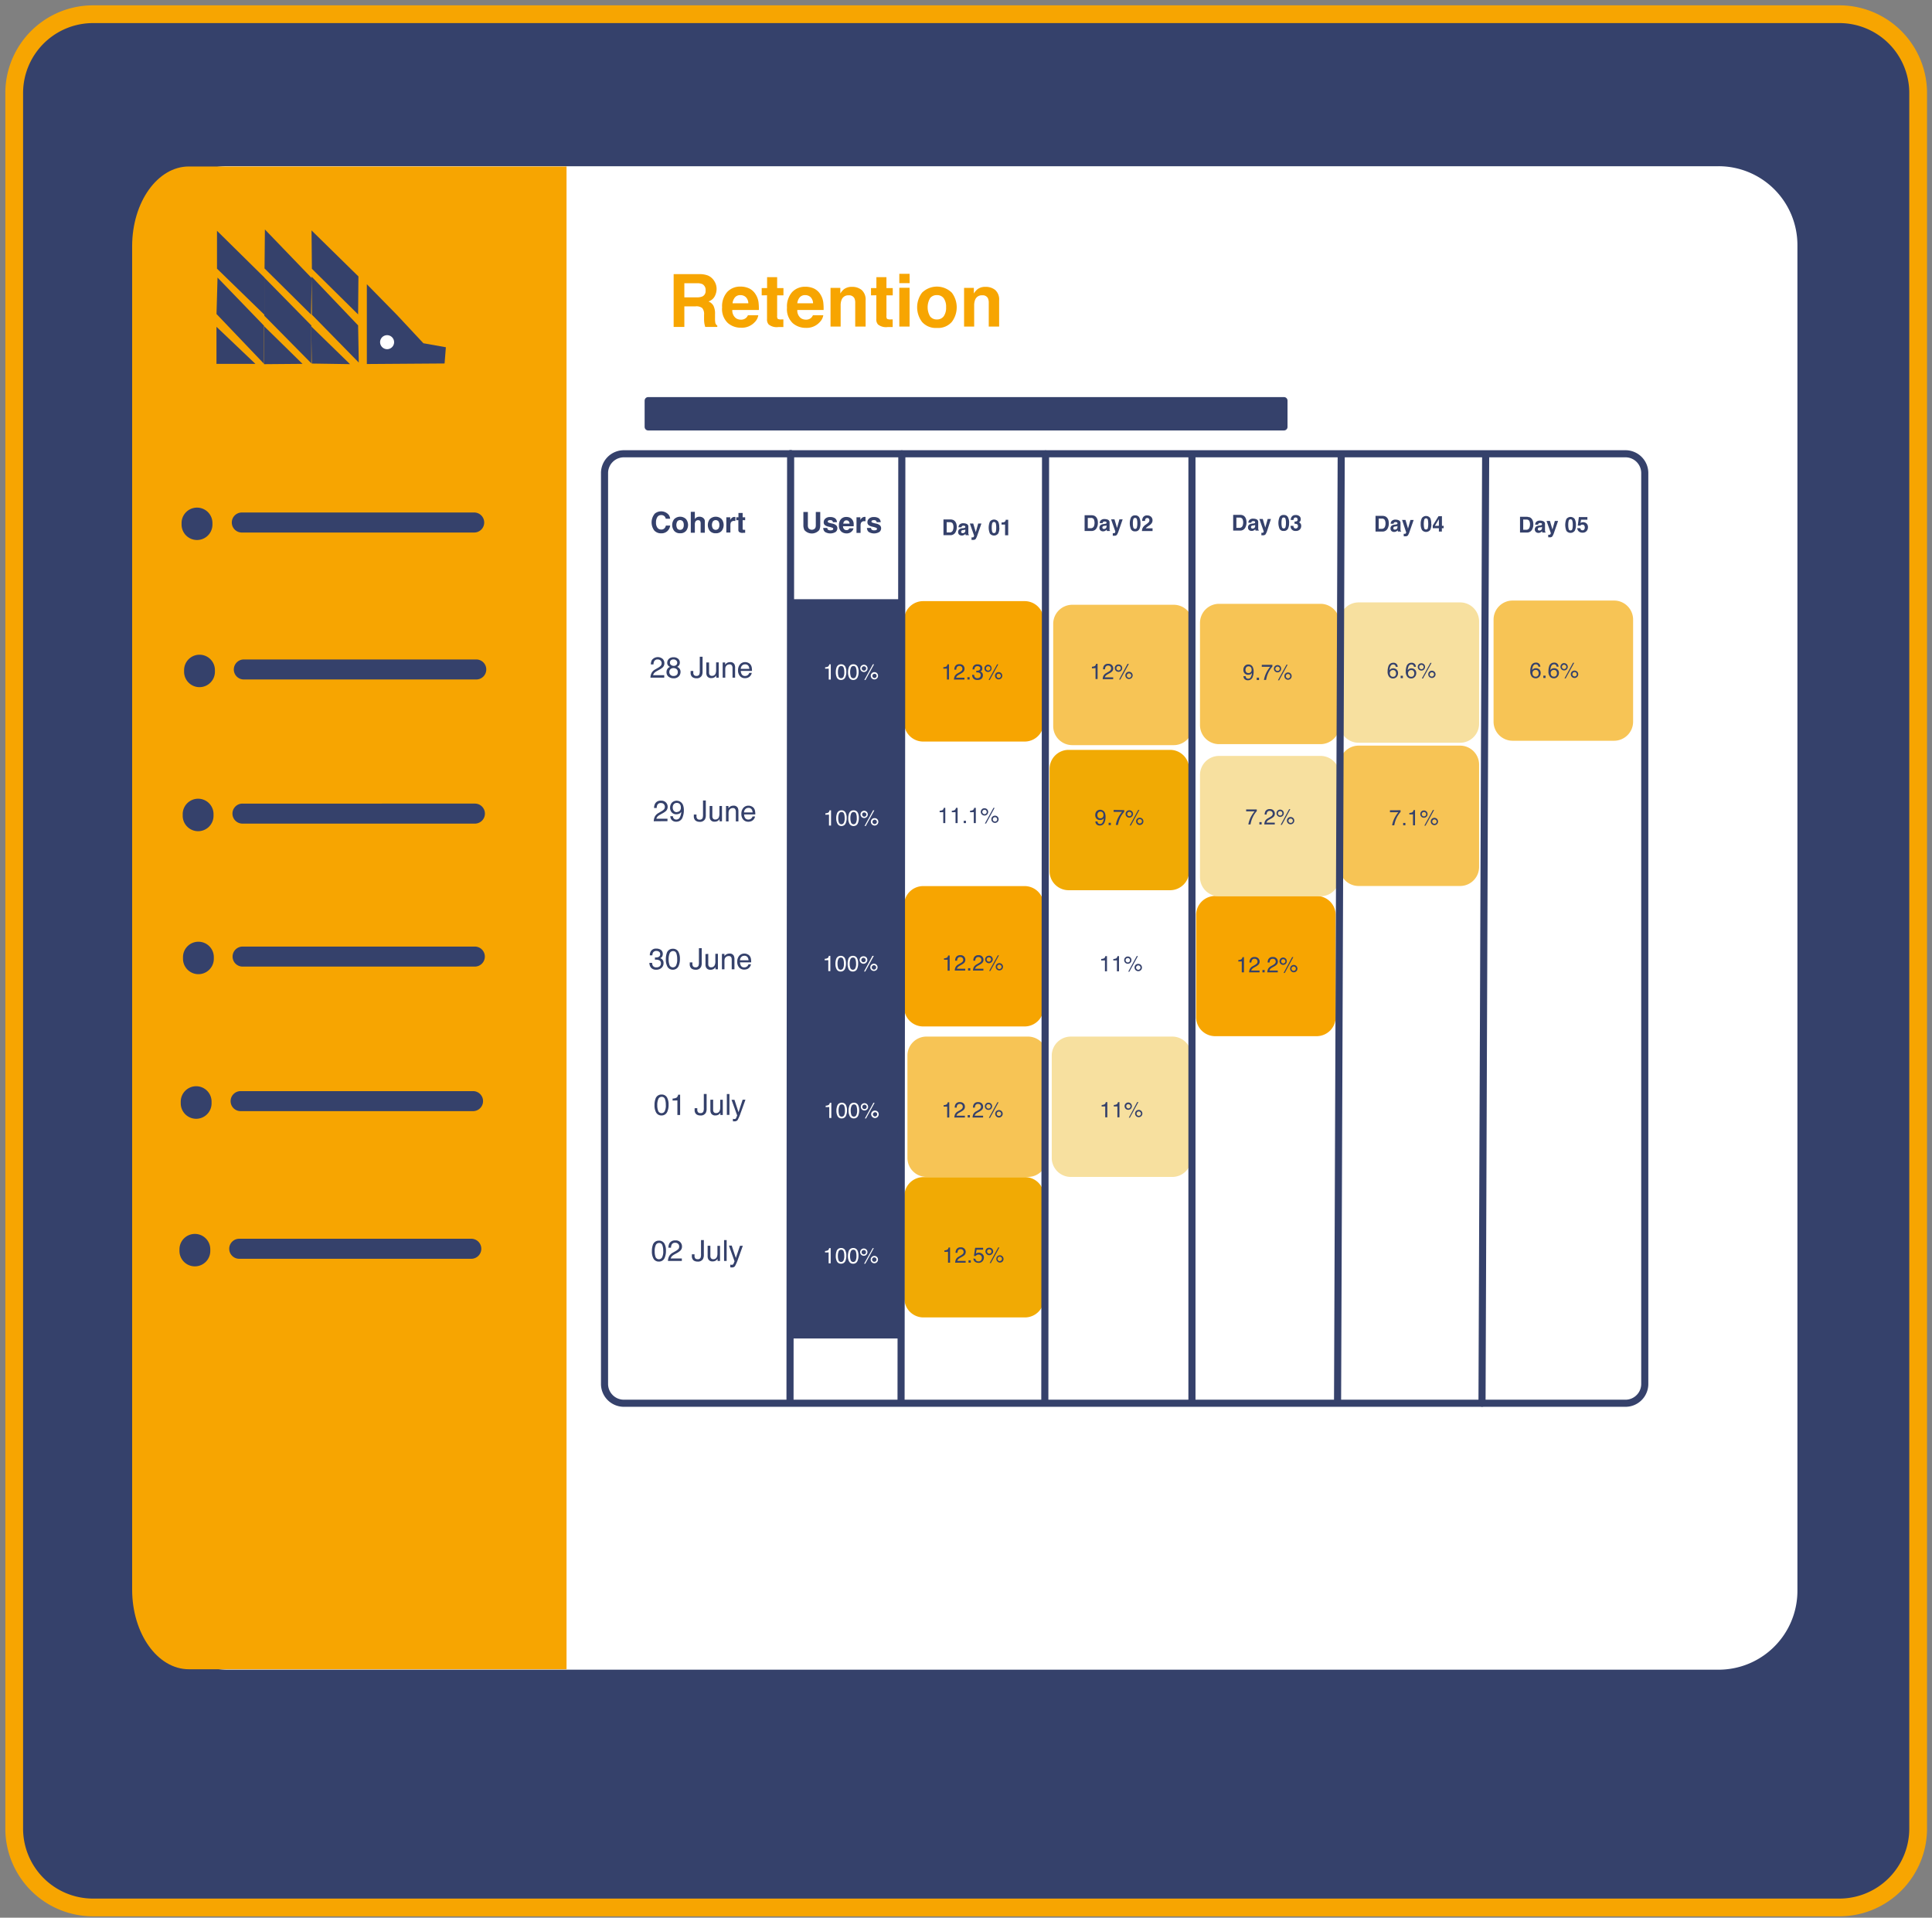 <svg fill="none" viewBox="0 0 272 270"><rect x="0" y="0" width="272" height="270" fill="#808080" stroke="none"/><path fill="#35416B" fill-rule="evenodd" stroke="#F7A501" stroke-linecap="round" stroke-linejoin="round" stroke-width="2.5" d="M13.1 2h245.847a11.091 11.091 0 017.852 3.251 11.108 11.108 0 013.252 7.856v244.312a11.116 11.116 0 01-3.242 7.875 11.094 11.094 0 01-7.862 3.263H13.1c-2.944 0-5.767-1.17-7.849-3.253A11.11 11.11 0 012 257.45V13.138a11.114 11.114 0 016.845-10.29A11.094 11.094 0 0113.1 2z" clip-rule="evenodd"/><path fill="#fff" fill-rule="evenodd" d="M32.022 23.403h209.926a11.094 11.094 0 017.852 3.251 11.11 11.11 0 013.253 7.856v189.465a11.109 11.109 0 01-6.856 10.263 11.102 11.102 0 01-4.249.844H32.022a11.098 11.098 0 01-7.832-3.262 11.113 11.113 0 01-3.242-7.845V34.51a11.11 11.11 0 013.242-7.845 11.096 11.096 0 017.832-3.262z" clip-rule="evenodd"/><path fill="#F7A501" fill-rule="evenodd" d="M26.59 23.439h53.17V235.02H26.59c-4.411 0-7.986-5.025-7.986-11.215V34.654c.005-6.196 3.58-11.215 7.986-11.215z" clip-rule="evenodd"/><path fill="#35416B" fill-rule="evenodd" d="M51.647 40.017v11.235l10.945-.077.18-2.284-3.165-.564-3.688-3.952-4.272-4.358z" clip-rule="evenodd"/><path fill="#fff" fill-rule="evenodd" d="M53.513 48.137a.986.986 0 11.98 1.026.994.994 0 01-.98-1.026z" clip-rule="evenodd"/><path fill="#35416B" fill-rule="evenodd" d="M43.86 32.441l.052 5.4 6.504 6.426.046-5.348-6.602-6.478zm.02 6.514l.032 5.353 6.601 6.739-.097-5.235-6.535-6.857zm-.066 6.995l.082 5.236 5.38.082-5.462-5.318zm-6.52-13.642l-.05 5.487 6.55 6.487.087-5.132-6.587-6.842z" clip-rule="evenodd"/><path fill="#35416B" fill-rule="evenodd" d="M37.213 39.083v5.369l6.617 6.703v-5.333l-6.617-6.739zm-.036 6.837v5.353l5.411-.046-5.411-5.307z" clip-rule="evenodd"/><path fill="#35416B" fill-rule="evenodd" d="M30.55 32.493v5.332l6.668 6.483v-5.24l-6.668-6.575zm.076 6.59l6.54 6.775v5.359l-6.683-7.006.143-5.128zm-.149 6.929v5.215h5.479l-5.479-5.215zm80.92 38.35h15.814v104.09h-15.814V84.362z" clip-rule="evenodd"/><path fill="#F7A501" fill-rule="evenodd" d="M129.966 84.635h14.29a2.673 2.673 0 012.473 1.654c.135.325.204.673.204 1.025v14.412a2.675 2.675 0 01-1.653 2.476 2.684 2.684 0 01-1.024.204h-14.29a2.68 2.68 0 01-2.678-2.68V87.329a2.675 2.675 0 01.779-1.904 2.686 2.686 0 011.899-.79zm0 40.121h14.29a2.684 2.684 0 011.893.785 2.675 2.675 0 01.784 1.895v14.397a2.684 2.684 0 01-2.677 2.684h-14.29a2.682 2.682 0 01-2.678-2.684v-14.397a2.682 2.682 0 012.678-2.68zm41.111 1.391h14.29a2.682 2.682 0 012.677 2.685v14.371a2.684 2.684 0 01-2.677 2.684h-14.29a2.685 2.685 0 01-2.683-2.684v-14.371a2.685 2.685 0 012.683-2.685z" clip-rule="evenodd"/><path fill="#F7C455" fill-rule="evenodd" d="M212.952 84.553h14.29a2.682 2.682 0 012.678 2.684v14.371a2.686 2.686 0 01-2.678 2.685h-14.29a2.686 2.686 0 01-2.678-2.685v-14.37a2.685 2.685 0 012.678-2.685z" clip-rule="evenodd"/><path fill="#F7E09F" fill-rule="evenodd" d="M191.271 84.814h14.29a2.676 2.676 0 012.677 2.685v14.397a2.68 2.68 0 01-2.677 2.679h-14.29a2.67 2.67 0 01-1.894-.785 2.697 2.697 0 01-.784-1.894V87.499a2.685 2.685 0 012.678-2.684z" clip-rule="evenodd"/><path fill="#F7C455" fill-rule="evenodd" d="M191.271 104.98h14.29a2.678 2.678 0 012.677 2.68v14.397a2.682 2.682 0 01-1.651 2.48 2.675 2.675 0 01-1.026.204h-14.29a2.682 2.682 0 01-2.678-2.684V107.66a2.694 2.694 0 01.784-1.895 2.684 2.684 0 011.894-.785z" clip-rule="evenodd"/><path fill="#F7E09F" fill-rule="evenodd" d="M171.625 106.428h14.286a2.675 2.675 0 011.896.786 2.669 2.669 0 01.786 1.898v14.397a2.683 2.683 0 01-2.682 2.68h-14.286a2.685 2.685 0 01-2.682-2.68v-14.397a2.686 2.686 0 012.682-2.684z" clip-rule="evenodd"/><path fill="#F7C455" fill-rule="evenodd" d="M150.954 85.148h14.291a2.68 2.68 0 012.682 2.685v14.397a2.68 2.68 0 01-2.682 2.679h-14.291a2.688 2.688 0 01-1.893-.785 2.674 2.674 0 01-.784-1.894V87.807a2.688 2.688 0 012.677-2.659zm-20.522 60.796h14.291a2.678 2.678 0 012.677 2.679v14.397a2.682 2.682 0 01-1.652 2.48 2.67 2.67 0 01-1.025.204h-14.291a2.684 2.684 0 01-2.677-2.684v-14.397a2.678 2.678 0 012.677-2.679zm41.194-60.93h14.285a2.683 2.683 0 012.682 2.68v14.392a2.684 2.684 0 01-2.682 2.684h-14.285a2.682 2.682 0 01-2.683-2.684V87.714a2.685 2.685 0 012.683-2.7z" clip-rule="evenodd"/><path fill="#F7E09F" fill-rule="evenodd" d="M150.754 145.944h14.285a2.684 2.684 0 012.683 2.679v14.397a2.685 2.685 0 01-2.683 2.684h-14.285a2.682 2.682 0 01-2.682-2.684v-14.397a2.685 2.685 0 012.682-2.679z" clip-rule="evenodd"/><path fill="#F1AA04" fill-rule="evenodd" d="M150.447 105.576h14.285a2.684 2.684 0 012.682 2.684v14.397a2.683 2.683 0 01-2.682 2.679h-14.285a2.682 2.682 0 01-2.683-2.679v-14.412a2.687 2.687 0 012.683-2.669zm-20.44 60.154h14.29a2.67 2.67 0 011.893.785 2.684 2.684 0 01.785 1.894v14.397a2.677 2.677 0 01-2.678 2.679h-14.29a2.682 2.682 0 01-2.683-2.679v-14.417a2.676 2.676 0 012.683-2.659z" clip-rule="evenodd"/><path stroke="#35416B" stroke-linecap="round" stroke-linejoin="round" d="M87.864 63.889h140.948a2.716 2.716 0 012.749 2.684v128.315a2.72 2.72 0 01-1.708 2.487 2.728 2.728 0 01-1.041.193H87.864a2.722 2.722 0 01-2.754-2.68V66.573a2.719 2.719 0 012.754-2.684v0z" clip-rule="evenodd"/><path fill="#35416B" fill-rule="evenodd" d="M27.739 71.47a2.17 2.17 0 012.17 2.17v.216a2.172 2.172 0 11-4.345 0v-.23a2.171 2.171 0 012.175-2.156zm.349 20.71a2.169 2.169 0 012.17 2.17v.227a2.172 2.172 0 01-2.17 2.17 2.169 2.169 0 01-2.17-2.17v-.226a2.172 2.172 0 012.17-2.171zm-.196 20.274a2.17 2.17 0 012.17 2.171v.231a2.176 2.176 0 01-.636 1.535 2.175 2.175 0 01-1.534.636 2.177 2.177 0 01-2.17-2.171v-.231a2.177 2.177 0 012.17-2.171zm.042 20.135a2.17 2.17 0 012.17 2.171v.226a2.17 2.17 0 11-4.34 0v-.226a2.171 2.171 0 012.17-2.171zm-.318 20.345a2.17 2.17 0 012.17 2.171v.231a2.172 2.172 0 01-2.17 2.182 2.177 2.177 0 01-2.17-2.171v-.231a2.182 2.182 0 01.634-1.541 2.182 2.182 0 011.536-.641zm-.18 20.793a2.17 2.17 0 012.17 2.171v.225a2.173 2.173 0 01-2.17 2.172 2.17 2.17 0 01-2.17-2.172v-.225a2.17 2.17 0 012.17-2.171zm6.545-101.57h32.725a1.41 1.41 0 110 2.818H33.98a1.41 1.41 0 010-2.817zm.344 20.69h32.73a1.41 1.41 0 01.994 2.406 1.405 1.405 0 01-.994.412h-32.73a1.405 1.405 0 01-1.406-1.407 1.412 1.412 0 011.406-1.411zm-.19 20.294H66.86a1.409 1.409 0 110 2.818H34.135a1.408 1.408 0 010-2.818zm.041 20.13h32.725a1.41 1.41 0 010 2.818H34.176a1.4 1.4 0 01-1.32-.863 1.41 1.41 0 01.31-1.549 1.42 1.42 0 011.01-.406zm-.303 20.351h32.725a1.408 1.408 0 110 2.818H33.873a1.404 1.404 0 01-1.405-1.411 1.409 1.409 0 011.405-1.407zm-.194 20.787h32.724a1.41 1.41 0 010 2.818H33.68a1.409 1.409 0 110-2.818z" clip-rule="evenodd"/><path fill="#F7A501" fill-rule="evenodd" d="M96.348 39.879v1.986h1.749c.266.014.531-.028.78-.123a.822.822 0 00.461-.832.919.919 0 00-.446-.903 1.677 1.677 0 00-.749-.128h-1.795zm4.016-.58c.159.187.287.398.38.626.097.247.146.51.143.775-.006.358-.097.71-.266 1.026a1.54 1.54 0 01-.878.719c.301.116.552.334.708.616.166.363.24.761.216 1.16v.513c-.008.23.004.46.036.688a.613.613 0 00.282.42v.186h-1.698a5.967 5.967 0 01-.103-.396 3.724 3.724 0 01-.061-.636v-.688a1.3 1.3 0 00-.262-.94c-.27-.189-.6-.273-.928-.235h-1.585v2.895H94.84v-7.432h3.621c.407-.01.812.054 1.195.19.27.114.511.29.703.513h.005zm2.77 3.403h2.221a1.253 1.253 0 00-.343-.858 1.074 1.074 0 00-.765-.292.951.951 0 00-.769.313 1.502 1.502 0 00-.344.837zm3.242-1.268c.22.34.362.726.415 1.129.042.36.057.721.047 1.083h-3.74a1.368 1.368 0 00.513 1.155c.21.14.457.21.708.205.263.011.52-.079.718-.252a1.18 1.18 0 00.267-.374h1.457c-.063.374-.242.72-.513.985a2.464 2.464 0 01-1.949.775 2.754 2.754 0 01-1.842-.672 2.714 2.714 0 01-.795-2.181 3.053 3.053 0 01.718-2.177 2.475 2.475 0 011.867-.76 2.88 2.88 0 011.226.257c.375.183.688.47.903.827zm.861.154V40.56h.759v-1.54h1.416v1.54h.887v1.027h-.887v2.884a.665.665 0 00.082.421.985.985 0 00.513.082h.282v1.068h-.677a1.81 1.81 0 01-1.385-.354 1.022 1.022 0 01-.241-.755v-3.362l-.749.016zm5.012 1.114h2.221a1.26 1.26 0 00-.344-.858 1.071 1.071 0 00-.764-.292.967.967 0 00-.77.313c-.195.238-.315.53-.343.837zm3.241-1.268c.221.34.363.726.416 1.129.041.36.056.721.046 1.083h-3.703a1.356 1.356 0 00.513 1.155c.211.138.46.21.713.205.262.011.519-.079.718-.252.109-.107.197-.234.261-.374h1.457a1.815 1.815 0 01-.513.985 2.471 2.471 0 01-1.965.796 2.744 2.744 0 01-1.836-.672 2.708 2.708 0 01-.8-2.182 3.048 3.048 0 01.718-2.176 2.475 2.475 0 011.867-.76c.423-.006.842.081 1.226.257.366.18.674.459.887.806h-.005zm6.376.867v3.68h-1.462v-3.32a1.546 1.546 0 00-.112-.663.823.823 0 00-.806-.42.992.992 0 00-.995.615 2.126 2.126 0 00-.138.832v2.956h-1.426v-5.45h1.38v.795c.136-.23.309-.434.512-.606a1.797 1.797 0 011.114-.333c.5-.022.991.137 1.384.446a1.79 1.79 0 01.549 1.468zm.759-.713V40.56h.76v-1.54h1.415v1.54h.888v1.027h-.888v2.884a.671.671 0 00.082.421.985.985 0 00.513.082h.282v1.068H125a1.811 1.811 0 01-1.385-.354 1.038 1.038 0 01-.241-.755v-3.362l-.749.016zm5.443-1.72h-1.457V38.55h1.446l.011 1.32zm-1.457.652h1.446v5.461h-1.446V40.52zm6.586 2.74a2.054 2.054 0 00-.334-1.267 1.135 1.135 0 00-.959-.441 1.148 1.148 0 00-.969.441 2.562 2.562 0 000 2.536 1.14 1.14 0 00.969.446 1.134 1.134 0 00.959-.446c.247-.375.364-.82.334-1.268zm-1.293 2.911a2.565 2.565 0 01-2.098-.852 3.422 3.422 0 010-4.106 2.992 2.992 0 014.201 0 3.417 3.417 0 010 4.106 2.556 2.556 0 01-2.103.852zm8.761-3.87v3.68h-1.462v-3.32a1.532 1.532 0 00-.113-.663.805.805 0 00-.8-.42.996.996 0 00-1 .615 2.145 2.145 0 00-.139.832v2.956h-1.421v-5.45h1.375v.795c.136-.23.31-.434.513-.606.324-.23.715-.348 1.113-.333a2.11 2.11 0 011.39.446 1.806 1.806 0 01.544 1.468z" clip-rule="evenodd"/><path fill="#35416B" fill-rule="evenodd" stroke="#35416B" stroke-linecap="round" stroke-linejoin="round" d="M91.255 56.406h89.511v3.7H91.255v-3.7z" clip-rule="evenodd"/><path stroke="#35416B" stroke-linecap="round" stroke-linejoin="round" d="M167.81 64.156V197.45m21.014-133.284l-.513 133.171m20.85-133.402l-.513 133.622M111.31 63.863l-.087 133.381m15.742-133.34l-.108 133.489M147.2 63.909l-.103 133.381"/><path fill="#35416B" fill-rule="evenodd" d="M92.137 72.358a1.4 1.4 0 012.006.123c.118.162.19.354.205.554h-.616a.863.863 0 00-.154-.323.635.635 0 00-.513-.19.61.61 0 00-.513.267c-.141.23-.209.5-.194.77-.02.266.052.53.205.749a.646.646 0 00.513.246.589.589 0 00.513-.215.896.896 0 00.159-.344h.61a1.36 1.36 0 01-.41.79 1.215 1.215 0 01-.847.303 1.266 1.266 0 01-1-.41 1.92 1.92 0 01.051-2.32h-.015zm4.129 1.555a.837.837 0 00-.133-.513.515.515 0 00-.775 0 1.028 1.028 0 000 1.026.515.515 0 00.775 0 .843.843 0 00.133-.513zm-.513 1.165a1.026 1.026 0 01-.841-.339 1.356 1.356 0 010-1.642 1.19 1.19 0 011.682 0 1.356 1.356 0 010 1.642 1.026 1.026 0 01-.846.339h.005zm3.365-2.032c.055.074.092.16.108.251.01.142.01.284 0 .426v1.283h-.585v-1.33a.652.652 0 00-.057-.287.307.307 0 00-.297-.148.395.395 0 00-.344.148.709.709 0 00-.118.431v1.186h-.57V72.06h.57v1.027a.687.687 0 01.287-.262.8.8 0 01.344-.077.877.877 0 01.37.072.682.682 0 01.292.226zm2.159.867a.832.832 0 00-.133-.513.506.506 0 00-.385-.174.517.517 0 00-.384.174.99.99 0 000 1.026.513.513 0 00.769 0 .839.839 0 00.133-.513zm-.513 1.165a1.025 1.025 0 01-.836-.339 1.356 1.356 0 010-1.642 1.177 1.177 0 01.839-.348 1.183 1.183 0 01.839.348 1.36 1.36 0 010 1.642 1.031 1.031 0 01-.847.339h.005zm2.765-2.31v.575h-.164a.484.484 0 00-.467.22.93.93 0 00-.067.39v1.028h-.574V72.83h.549v.38a1.16 1.16 0 01.23-.298.597.597 0 01.416-.133h.077v-.01zm.128.478v-.416h.308v-.611h.59v.61h.354v.406h-.354v1.155a.301.301 0 00.031.17.407.407 0 00.21.03h.113v.426h-.272a.763.763 0 01-.595-.133.42.42 0 01-.092-.303v-1.345l-.293.01zm9.449-1.165h.631v1.816a.966.966 0 00.071.442.603.603 0 00.761.184.603.603 0 00.214-.184c.056-.14.08-.29.072-.442v-1.816h.625v1.816c.014.253-.036.505-.143.734a1.373 1.373 0 01-2.083 0 1.537 1.537 0 01-.148-.734v-1.816zm3.364 2.253c.002.08.029.157.077.22a.512.512 0 00.39.113.588.588 0 00.272-.051.154.154 0 00.097-.149.17.17 0 00-.02-.086.168.168 0 00-.062-.063 3.626 3.626 0 00-.595-.17 1.251 1.251 0 01-.513-.23.525.525 0 01-.149-.395.673.673 0 01.236-.513.955.955 0 01.667-.216c.233-.011.464.044.667.159a.701.701 0 01.297.565h-.569a.348.348 0 00-.067-.175.386.386 0 00-.318-.113.443.443 0 00-.266.057.167.167 0 00-.077.139.146.146 0 00.019.081.147.147 0 00.063.057c.193.07.392.124.595.159.188.037.364.12.513.241a.558.558 0 01.164.416.664.664 0 01-.241.513 1.45 1.45 0 01-1.503 0 .72.72 0 01-.246-.56h.569zm2.252-.611h.888a.517.517 0 00-.139-.344.417.417 0 00-.303-.118.381.381 0 00-.307.123.64.64 0 00-.139.339zm1.298-.513c.088.136.144.29.164.451.01.144.01.288 0 .432h-1.498a.543.543 0 00.211.462.459.459 0 00.282.082.406.406 0 00.287-.098.46.46 0 00.108-.154h.579a.729.729 0 01-.2.395.98.98 0 01-.785.319 1.117 1.117 0 01-.738-.267 1.09 1.09 0 01-.318-.873c-.021-.317.082-.63.287-.872a.996.996 0 01.749-.303c.176-.005.352.03.513.102a.9.9 0 01.359.329v-.005zm1.831-.41v.584h-.164a.468.468 0 00-.462.226.869.869 0 00-.067.39v1.027h-.574V72.83h.544v.38c.058-.112.136-.213.231-.298a.612.612 0 01.415-.139h.077v.026zm.779 1.534a.39.39 0 00.077.22.518.518 0 00.395.113.56.56 0 00.267-.051.15.15 0 00.072-.059.144.144 0 00.025-.09.16.16 0 00-.082-.149 3.448 3.448 0 00-.595-.17 1.2 1.2 0 01-.513-.23.509.509 0 01-.153-.395.657.657 0 01.236-.514.965.965 0 01.671-.215c.232-.011.461.044.662.159a.702.702 0 01.298.565h-.57a.355.355 0 00-.066-.175.385.385 0 00-.318-.113.456.456 0 00-.267.057.168.168 0 00-.077.139.14.14 0 00.02.081.14.14 0 00.062.057c.193.07.392.124.595.159.189.036.365.119.513.241a.564.564 0 01.169.416.662.662 0 01-.241.513 1.454 1.454 0 01-1.508 0 .706.706 0 01-.185-.252.707.707 0 01-.061-.307h.574zm10.649-.816v1.447h.426a.463.463 0 00.456-.323c.05-.136.075-.281.072-.426a1.026 1.026 0 00-.108-.513.447.447 0 00-.42-.18l-.426-.005zm.846-.339c.153.05.284.15.375.282a.9.9 0 01.159.36c.028.119.042.241.041.364.009.26-.051.52-.175.75a.796.796 0 01-.743.415h-.954v-2.217h.964c.108 0 .215.015.318.046h.015zm1.78 1.376l-.082.04a.507.507 0 01-.113.026h-.097a.693.693 0 00-.195.057.197.197 0 00-.075.078.206.206 0 00-.023.106.212.212 0 00.013.087.21.21 0 00.049.073.22.22 0 00.144.046.423.423 0 00.256-.082.333.333 0 00.097-.132.331.331 0 00.026-.16v-.14zm-.261-.2a.618.618 0 00.169-.042.133.133 0 00.067-.046.133.133 0 00.025-.077.147.147 0 00-.015-.08.147.147 0 00-.057-.058.43.43 0 00-.205-.036.258.258 0 00-.21.077.302.302 0 00-.062.148h-.415a.63.63 0 01.123-.354.699.699 0 01.58-.215c.167-.003.332.034.482.108a.405.405 0 01.205.4v.944a.18.18 0 00.026.113.189.189 0 00.061.052v.061h-.467c0-.036 0-.067-.025-.092a.587.587 0 010-.103.787.787 0 01-.205.164.598.598 0 01-.313.082.56.56 0 01-.37-.128.439.439 0 01-.112-.163.438.438 0 01-.031-.196.466.466 0 01.231-.436.989.989 0 01.379-.108l.139-.016zm1.133 1.308h.174a.244.244 0 00.098-.036.21.21 0 00.067-.108c0-.051.035-.087.03-.097l-.605-1.715h.477l.359 1.212.339-1.212h.456l-.564 1.617a2.251 2.251 0 01-.257.575.475.475 0 01-.379.113h-.195v-.349zm3.17-.61a.248.248 0 00.252-.196c.042-.188.061-.382.056-.575a2.258 2.258 0 00-.056-.585.262.262 0 00-.513 0c-.049.191-.07.388-.062.585-.007.194.014.387.062.575a.244.244 0 00.261.195zm.749-.77c.017.286-.039.572-.164.83a.741.741 0 01-.911.213.741.741 0 01-.259-.212 2.152 2.152 0 010-1.668.727.727 0 011.17 0c.118.262.168.55.144.836h.02zm.308-.427v-.292c.094-.002.189-.01.282-.026a.374.374 0 00.298-.272.424.424 0 000-.087h.359v2.181h-.442v-1.504h-.497z" clip-rule="evenodd"/><path fill="#fff" fill-rule="evenodd" d="M116.168 94.156v-.21c.141-.005.281-.037.41-.093a.516.516 0 00.175-.318h.21v2.145h-.287v-1.54l-.508.016zm2.236-.631a.646.646 0 01.605.343c.105.229.154.478.144.73.007.249-.038.497-.133.728a.64.64 0 01-.616.41.627.627 0 01-.58-.333 1.605 1.605 0 01-.153-.76 1.874 1.874 0 01.092-.626.65.65 0 01.641-.492zm0 1.965a.382.382 0 00.339-.184c.101-.218.143-.459.123-.698a1.68 1.68 0 00-.093-.601.335.335 0 00-.348-.236.364.364 0 00-.349.22 1.61 1.61 0 00-.108.663c-.004.173.018.346.067.513a.385.385 0 00.369.323zm1.728-1.966a.65.65 0 01.606.344c.104.229.153.478.143.73.008.249-.038.497-.133.728a.638.638 0 01-.621.41.617.617 0 01-.574-.333 1.536 1.536 0 01-.159-.76 1.755 1.755 0 01.097-.626.65.65 0 01.641-.493zm0 1.966a.38.38 0 00.334-.185c.106-.216.15-.458.128-.698a1.68 1.68 0 00-.092-.6.34.34 0 00-.349-.236.365.365 0 00-.349.22 1.55 1.55 0 00-.113.663c-.002.173.022.347.072.513a.383.383 0 00.364.323h.005zm2.975-.857a.511.511 0 01.45.755.514.514 0 01-.877.046.508.508 0 01-.086-.334.508.508 0 01.513-.467zm-.215-1.098h.164l-1.205 2.202h-.164l1.205-2.202zm-1.262.888a.289.289 0 00.221-.087.316.316 0 00.093-.221.308.308 0 00-.314-.308.294.294 0 00-.215.087.3.3 0 00-.093.22.308.308 0 00.308.309zm0-.832a.511.511 0 01.45.756.513.513 0 11-.45-.756zm1.477 1.874a.295.295 0 00.221-.093.303.303 0 00.087-.215.313.313 0 00-.087-.22.311.311 0 00-.456.06.31.31 0 00-.057.16.28.28 0 00.092.215.299.299 0 00.2.093z" clip-rule="evenodd"/><path fill="#35416B" fill-rule="evenodd" d="M132.807 94.15v-.21c.141-.007.28-.038.41-.092a.479.479 0 00.17-.319h.215v2.146h-.287v-1.54l-.508.016zm1.498 1.525c.004-.168.043-.334.113-.487a.98.98 0 01.389-.375l.293-.164c.098-.055.189-.12.272-.195a.388.388 0 00.123-.282.386.386 0 00-.252-.39.379.379 0 00-.164-.021.394.394 0 00-.384.21.718.718 0 00-.062.313h-.277a.965.965 0 01.103-.457.639.639 0 01.62-.313.679.679 0 01.544.2.66.66 0 01.124.683.627.627 0 01-.134.205 2.25 2.25 0 01-.38.257l-.205.113a1.794 1.794 0 00-.231.154.553.553 0 00-.19.292h1.175v.257h-1.477zm1.892-.328h.313v.328h-.313v-.328zm1.39.385a.684.684 0 01-.553-.21.782.782 0 01-.17-.514h.282c.001.106.028.21.077.303a.42.42 0 00.38.17.517.517 0 00.344-.114.374.374 0 00.128-.297.329.329 0 00-.134-.308.669.669 0 00-.379-.093h-.113v-.241h.133a.514.514 0 00.252-.051.297.297 0 00.169-.298.27.27 0 00-.032-.114.269.269 0 00-.076-.091.403.403 0 00-.266-.088.394.394 0 00-.375.18.587.587 0 00-.061.282h-.272a.85.85 0 01.097-.41.612.612 0 01.585-.303.8.8 0 01.513.149.512.512 0 01.179.426.432.432 0 01-.277.441c.106.027.199.09.262.18a.513.513 0 01.097.323.646.646 0 01-.044.278.644.644 0 01-.156.235.813.813 0 01-.59.165zm3.011-1.104a.511.511 0 01.5.414.517.517 0 01-.305.573.515.515 0 01-.709-.52.515.515 0 01.514-.467zm-.215-1.099h.164l-1.2 2.202h-.17l1.206-2.201zm-1.262.889a.306.306 0 00.289-.189.309.309 0 000-.24.312.312 0 00-.068-.1.318.318 0 00-.221-.087.312.312 0 00-.284.188.309.309 0 000 .24.312.312 0 00.284.188zm0-.832a.512.512 0 11-.369.893.508.508 0 01-.116-.57.508.508 0 01.116-.169.505.505 0 01.369-.154zm1.477 1.873a.298.298 0 00.221-.092.28.28 0 00.092-.216.31.31 0 00-.189-.268.31.31 0 00-.324.048.293.293 0 00-.087.22.276.276 0 00.087.216.298.298 0 00.2.092zm13.131-1.36v-.225c.141-.006.278-.04.406-.098a.456.456 0 00.174-.318h.216v2.145h-.288v-1.54l-.508.036zm1.514 1.525a1.24 1.24 0 01.113-.483.917.917 0 01.389-.374l.288-.17c.099-.05.19-.114.271-.19a.397.397 0 00.129-.287.414.414 0 00-.113-.298.432.432 0 00-.303-.113.39.39 0 00-.385.216.71.71 0 00-.061.308h-.277a.978.978 0 01.103-.457.64.64 0 01.62-.313.686.686 0 01.544.2.673.673 0 01.169.447.598.598 0 01-.185.441c-.111.103-.237.19-.374.257l-.205.118a1.116 1.116 0 00-.231.154.554.554 0 00-.19.287h1.175v.257h-1.477zm3.713-1.047a.512.512 0 01.443.758.513.513 0 11-.443-.758zm-.221-1.099h.19l-1.205 2.202h-.164l1.179-2.202zm-1.256.909a.312.312 0 00.289-.43.304.304 0 00-.069-.099.3.3 0 00-.22-.093.31.31 0 00-.286.192.309.309 0 00-.022.117.313.313 0 00.188.29.298.298 0 00.12.023zm0-.837a.51.51 0 01.513.513.511.511 0 01-.154.37.51.51 0 01-.57.116.51.51 0 01-.169-.116.506.506 0 01-.154-.37.51.51 0 01.513-.513h.021zm1.477 1.874a.293.293 0 00.215-.088.299.299 0 00.093-.22.287.287 0 00-.093-.216.29.29 0 00-.215-.092.298.298 0 00-.221.092.298.298 0 00-.069.098.297.297 0 00-.023.118.291.291 0 00.313.297v.01zm16.414-.221a.364.364 0 00.174.313.35.35 0 00.185.04.406.406 0 00.328-.158c.122-.198.19-.425.195-.657a.457.457 0 01-.221.2.686.686 0 01-.287.062.653.653 0 01-.513-.195.72.72 0 01-.179-.514.774.774 0 01.179-.513.637.637 0 01.513-.226.65.65 0 01.652.426 1.5 1.5 0 01.097.585c.006.238-.034.475-.118.698a.683.683 0 01-.667.514.628.628 0 01-.477-.165.541.541 0 01-.164-.415l.303.005zm.41-.442a.445.445 0 00.292-.107.43.43 0 00.134-.37.479.479 0 00-.118-.354.422.422 0 00-.303-.113.405.405 0 00-.318.128.543.543 0 00-.118.36.513.513 0 00.103.333.405.405 0 00.328.123zm1.155.652h.318v.329h-.318v-.329zm2.2-1.806v.236a3.878 3.878 0 00-.58.888 3.915 3.915 0 00-.195.513 6.31 6.31 0 00-.113.482h-.302c.13-.682.436-1.32.887-1.847h-1.19v-.272h1.493zm2.2 1.072a.513.513 0 110 1.027.513.513 0 010-1.027zm-.215-1.098h.164l-1.2 2.202h-.17l1.206-2.202zm-1.257.888a.324.324 0 00.221-.087.323.323 0 000-.442.324.324 0 00-.441 0 .309.309 0 00-.069.34.311.311 0 00.289.188zm0-.831a.513.513 0 11-.006 1.026.513.513 0 01.006-1.026zm1.472 1.873a.298.298 0 00.221-.093.301.301 0 00.092-.215.312.312 0 00-.43-.29.285.285 0 00-.098.07.298.298 0 00-.068.337c.015.037.039.07.068.099a.285.285 0 00.215.092zm14.788-2.197a.59.59 0 01.513.185c.09.108.141.244.144.385h-.267a.517.517 0 00-.077-.2.348.348 0 00-.298-.134.41.41 0 00-.359.21c-.1.185-.151.392-.148.601a.565.565 0 01.236-.205.714.714 0 01.759.113.65.65 0 01.2.513.798.798 0 01-.19.513.68.68 0 01-.544.226.701.701 0 01-.513-.23 1.113 1.113 0 01-.22-.77c-.005-.232.03-.463.102-.683a.691.691 0 01.662-.524zm0 1.976a.367.367 0 00.318-.144.557.557 0 00.108-.338.601.601 0 00-.098-.318.376.376 0 00-.343-.15.451.451 0 00-.308.119.446.446 0 00-.128.349.513.513 0 00.118.344.42.42 0 00.313.138h.02zm1.072-.144h.313v.329h-.313v-.328zm1.493-1.832a.597.597 0 01.513.185c.086.11.135.245.138.385h-.267a.501.501 0 00-.077-.2.33.33 0 00-.292-.134.418.418 0 00-.364.21c-.1.185-.151.391-.149.601a.602.602 0 01.523-.267.712.712 0 01.472.175.637.637 0 01.205.513.795.795 0 01-.195.513.666.666 0 01-.543.226.684.684 0 01-.513-.23 1.087 1.087 0 01-.221-.77 2.053 2.053 0 01.098-.683.688.688 0 01.672-.524zm0 1.976a.365.365 0 00.318-.144.55.55 0 00.107-.338.556.556 0 00-.097-.319.375.375 0 00-.344-.148.448.448 0 00-.302.118.447.447 0 00-.134.349.512.512 0 00.118.343.425.425 0 00.313.14h.021zm2.908-.862a.515.515 0 01.5.414.511.511 0 01-.65.591.51.51 0 01-.364-.538.52.52 0 01.313-.428.518.518 0 01.201-.039zm-.216-1.098h.164l-1.205 2.201h-.164l1.205-2.201zm-1.262.893a.315.315 0 00.222-.092.316.316 0 00.068-.34.284.284 0 00-.069-.097.295.295 0 00-.221-.092.312.312 0 00-.284.188.308.308 0 00.069.34.3.3 0 00.215.093zm0-.837a.511.511 0 01.501.414.511.511 0 01-.65.591.51.51 0 01-.364-.538.508.508 0 01.513-.467zm1.478 1.874a.313.313 0 00.268-.19c.022-.052.03-.111.022-.168a.32.32 0 00-.07-.156.322.322 0 00-.441 0 .316.316 0 00-.093.22.308.308 0 00.093.222.315.315 0 00.221.072zm14.608-1.967a.583.583 0 01.513.19.61.61 0 01.144.385h-.267a.442.442 0 00-.077-.2.342.342 0 00-.297-.138.41.41 0 00-.359.21c-.1.184-.151.391-.149.6a.513.513 0 01.236-.2.656.656 0 01.287-.061.713.713 0 01.472.17.655.655 0 01.2.513.768.768 0 01-.19.513.663.663 0 01-.543.226.719.719 0 01-.513-.226 1.122 1.122 0 01-.221-.775c-.004-.232.03-.463.103-.683a.69.69 0 01.661-.523zm0 1.977a.369.369 0 00.318-.144.51.51 0 00.103-.339.58.58 0 00-.092-.313.38.38 0 00-.344-.149.448.448 0 00-.308.113.443.443 0 00-.128.35.513.513 0 00.118.343.418.418 0 00.318.139h.015zm1.077-.139h.313v.323h-.313v-.323zm1.493-1.837a.592.592 0 01.513.19.631.631 0 01.138.385h-.266a.466.466 0 00-.077-.2.333.333 0 00-.293-.14.42.42 0 00-.364.211c-.099.185-.15.391-.149.6a.591.591 0 01.236-.2.672.672 0 01.288-.061.701.701 0 01.471.17.643.643 0 01.206.513.781.781 0 01-.195.513.66.66 0 01-.544.226.698.698 0 01-.513-.226 1.1 1.1 0 01-.221-.775 2.053 2.053 0 01.098-.683.693.693 0 01.672-.523zm0 1.976a.361.361 0 00.318-.144.517.517 0 00.108-.339.59.59 0 00-.093-.313.386.386 0 00-.348-.149.416.416 0 00-.324.132.427.427 0 00-.112.33.517.517 0 00.117.344.425.425 0 00.313.139h.021zm2.908-.857a.515.515 0 01.474.716.501.501 0 01-.115.171.51.51 0 01-.57.117.52.52 0 01-.169-.117.521.521 0 010-.744.524.524 0 01.38-.143zm-.221-1.099h.17l-1.206 2.202h-.164l1.2-2.202zm-1.256.888a.298.298 0 00.22-.092.297.297 0 00.069-.335.32.32 0 00-.17-.17.31.31 0 00-.236 0 .293.293 0 00-.099.069.296.296 0 00-.092.22.28.28 0 00.092.216.295.295 0 00.216.092zm0-.831a.518.518 0 01.374.154.517.517 0 01.1.556.516.516 0 01-.754.226.514.514 0 01-.09-.782.483.483 0 01.37-.165v.01zm1.477 1.873a.298.298 0 00.22-.092.314.314 0 00-.1-.505.31.31 0 00-.341.068.301.301 0 00-.092.216.312.312 0 00.313.313zm-89.393 19.114v-.205c.142-.006.281-.039.41-.098a.448.448 0 00.17-.313h.215v2.145h-.287v-1.539l-.508.01zm1.713 0v-.205a1.07 1.07 0 00.405-.098.454.454 0 00.175-.313h.236v2.145h-.293v-1.539l-.523.01zm1.678 1.201h.313v.328h-.313v-.328zm.887-1.201v-.205c.142-.006.281-.039.41-.098a.448.448 0 00.17-.313h.235v2.145h-.287v-1.539l-.528.01zm3.513.482a.522.522 0 01.37.149.511.511 0 01-.087.784.51.51 0 01-.755-.227.52.52 0 01.103-.557.524.524 0 01.369-.149zm-.215-1.098h.164l-1.2 2.202h-.169l1.205-2.202zm-1.257.888a.31.31 0 00.286-.192.307.307 0 00.022-.116.313.313 0 00-.087-.221.316.316 0 00-.221-.092.312.312 0 00-.289.431c.016.037.039.07.069.098a.303.303 0 00.22.092zm0-.832a.51.51 0 01.513.514.516.516 0 01-.513.513.51.51 0 01-.369-.154.505.505 0 01-.157-.37.508.508 0 01.328-.473.516.516 0 01.198-.03zm1.472 1.874a.288.288 0 00.221-.093.293.293 0 00.092-.215.317.317 0 00-.091-.222.317.317 0 00-.341-.067.316.316 0 00-.168.169.289.289 0 00-.02.12.292.292 0 00.087.215.303.303 0 00.22.093zm14.434-.016a.34.34 0 00.359.354.4.4 0 00.328-.164c.123-.196.19-.421.195-.652a.537.537 0 01-.22.2.77.77 0 01-.288.057.644.644 0 01-.513-.195.695.695 0 01-.179-.513.811.811 0 01.174-.514.728.728 0 01.645-.21.724.724 0 01.535.416c.071.184.104.382.097.58a1.96 1.96 0 01-.118.703.683.683 0 01-.666.513.668.668 0 01-.482-.164.59.59 0 01-.165-.416l.298.005zm.41-.441a.451.451 0 00.293-.108.461.461 0 00.133-.369.482.482 0 00-.118-.355.439.439 0 00-.308-.118.42.42 0 00-.313.134.517.517 0 00-.118.354.52.52 0 00.103.334.393.393 0 00.328.128zm1.155.631h.313v.329h-.313v-.329zm2.2-1.786v.236a2.653 2.653 0 00-.277.349 3.439 3.439 0 00-.498 1.027 5.934 5.934 0 00-.113.477h-.302c.076-.433.229-.848.451-1.227a4.1 4.1 0 01.431-.616h-1.185v-.272l1.493.026zm2.185 1.068a.51.51 0 01.501.414.512.512 0 01-.928.387.508.508 0 01-.086-.334.506.506 0 01.313-.428.513.513 0 01.2-.039zm-.215-1.099h.164l-1.2 2.202h-.169l1.205-2.202zm-1.246.888a.29.29 0 00.22-.092.31.31 0 00.093-.221.296.296 0 00-.093-.215.292.292 0 00-.22-.093.296.296 0 00-.216.093.285.285 0 00-.092.215.303.303 0 00.092.221.303.303 0 00.216.092zm0-.836a.512.512 0 01.473.713.5.5 0 01-.114.169.518.518 0 01-.372.16.522.522 0 01-.203-.041.524.524 0 01-.169-.119.477.477 0 01-.149-.369.514.514 0 01.513-.513h.021zm1.461 1.863a.314.314 0 00.29-.431.291.291 0 00-.069-.098.306.306 0 00-.441 0 .285.285 0 00-.087.216.284.284 0 00.087.22.296.296 0 00.22.093zm16.475-1.981v.236a3.349 3.349 0 00-.579.888c-.08.165-.146.336-.195.513a5.618 5.618 0 00-.113.477h-.303c.076-.432.229-.848.452-1.226.125-.218.269-.424.43-.616h-1.19v-.272h1.498zm.365 1.786h.318v.328h-.318v-.328zm.692.328a1.25 1.25 0 01.113-.482.91.91 0 01.39-.375l.287-.169a1.23 1.23 0 00.272-.19.396.396 0 00.123-.288.386.386 0 00-.113-.297.41.41 0 00-.297-.108.39.39 0 00-.385.21.643.643 0 00-.062.308h-.277a.993.993 0 01.103-.457.658.658 0 01.621-.313.676.676 0 01.538.2.66.66 0 01.128.687.606.606 0 01-.138.201c-.112.104-.238.19-.375.257l-.205.118c-.085.04-.164.092-.236.154a.576.576 0 00-.184.287h1.174v.257h-1.477zm3.714-1.047a.51.51 0 01.443.758.517.517 0 01-.6.246.512.512 0 01.157-1.004zm-.221-1.098h.17l-1.19 2.202h-.17l1.19-2.202zm-1.256.893a.292.292 0 00.22-.093.288.288 0 00.087-.22.292.292 0 00-.087-.216.308.308 0 00-.441 0 .282.282 0 00-.092.216.314.314 0 00.313.313zm0-.837a.514.514 0 11-.008 1.028.514.514 0 01.008-1.028zm1.477 1.879a.295.295 0 00.215-.093.292.292 0 00.093-.22.284.284 0 00-.093-.216.293.293 0 00-.215-.092.303.303 0 00-.221.092.295.295 0 00-.068.335.32.32 0 00.169.17.31.31 0 00.12.024zm15.47-1.792v.242a2.24 2.24 0 00-.272.349 3.027 3.027 0 00-.308.539 3.343 3.343 0 00-.195.513 6.54 6.54 0 00-.113.482h-.302c.078-.432.231-.847.451-1.226.125-.221.271-.429.436-.621h-1.19v-.272l1.493-.006zm.369 1.792h.313v.328h-.313v-.328zm.872-1.196v-.211c.142-.002.281-.033.41-.092a.515.515 0 00.175-.318h.21v2.145h-.282v-1.54l-.513.016zm3.529.477a.513.513 0 11-.018 1.027.513.513 0 01.018-1.027zm-.22-1.098h.169l-1.205 2.202h-.165l1.201-2.202zm-1.257.893a.312.312 0 00.289-.43.318.318 0 00-.169-.168.31.31 0 00-.341.069.285.285 0 00-.087.216.288.288 0 00.087.22.292.292 0 00.221.093zm0-.837a.518.518 0 01.5.414.51.51 0 01-.306.573.509.509 0 01-.622-.186.513.513 0 01.428-.801zm1.477 1.874a.293.293 0 00.216-.088.305.305 0 00.068-.101.302.302 0 00-.068-.34.31.31 0 00-.216-.087.31.31 0 00-.314.308c0 .041.009.082.025.119a.293.293 0 00.069.101.302.302 0 00.22.088zm-69.102 39.829v-.206a1.07 1.07 0 00.405-.097.457.457 0 00.175-.313h.215v2.145h-.292v-1.54l-.503.011zm1.513 1.529c.005-.168.043-.334.113-.487a.916.916 0 01.39-.375l.287-.164c.1-.052.191-.118.272-.195a.411.411 0 00.123-.283.412.412 0 00-.024-.163.412.412 0 00-.089-.14.402.402 0 00-.297-.107.39.39 0 00-.385.21.65.65 0 00-.061.313h-.277a.939.939 0 01.102-.462.654.654 0 01.621-.313.695.695 0 01.538.2.656.656 0 01.129.687.585.585 0 01-.139.201 1.678 1.678 0 01-.374.262l-.205.113a1.162 1.162 0 00-.231.154.545.545 0 00-.19.293h1.18v.256h-1.483zm1.877-.333h.313v.328h-.313v-.328zm.688.333c.005-.168.043-.334.113-.487a.928.928 0 01.395-.375l.287-.164c.098-.053.19-.119.272-.195a.4.4 0 00.123-.283.395.395 0 00-.113-.302.419.419 0 00-.303-.108.38.38 0 00-.224.046.384.384 0 00-.16.164.784.784 0 00-.062.313h-.277a.99.99 0 01.108-.462.646.646 0 01.615-.313.7.7 0 01.544.2.676.676 0 01.125.686.602.602 0 01-.135.202c-.116.102-.243.19-.38.262l-.205.113a1.366 1.366 0 00-.231.154.551.551 0 00-.19.293h1.18v.256h-1.482zm3.713-1.047a.522.522 0 01.488.723.53.53 0 01-.118.17.505.505 0 01-.37.157.511.511 0 01-.369-.157.517.517 0 01.17-.856.52.52 0 01.199-.037zm-.22-1.098h.169l-1.205 2.202h-.164l1.2-2.202zm-1.257.888a.328.328 0 00.12-.023.306.306 0 00.101-.07.295.295 0 00.068-.335.316.316 0 00-.169-.17.328.328 0 00-.12-.023.295.295 0 00-.215.092.296.296 0 00-.093.221.295.295 0 00.093.215.306.306 0 00.098.069.314.314 0 00.117.024zm0-.832a.503.503 0 01.203.039.5.5 0 01.271.671.508.508 0 01-.471.311.51.51 0 01-.472-.311.515.515 0 01.268-.673.479.479 0 01.201-.037zm1.477 1.874a.306.306 0 00.308-.314.31.31 0 00-.308-.308.305.305 0 00-.22.093.303.303 0 00-.001.437.312.312 0 00.221.092zm-7.735-21.999v-.19c.142-.006.281-.039.411-.097a.475.475 0 00.169-.313h.215v2.14h-.287v-1.54h-.508zm1.514 1.525a1.26 1.26 0 01.113-.483.943.943 0 01.39-.374l.292-.17c.098-.051.19-.115.272-.19a.386.386 0 00.123-.287.372.372 0 00-.024-.162.371.371 0 00-.229-.224.392.392 0 00-.163-.02.386.386 0 00-.384.211.798.798 0 00-.062.313h-.277c-.001-.16.034-.318.103-.462a.641.641 0 01.265-.246.643.643 0 01.355-.067.633.633 0 01.662.381.622.622 0 01.051.266.59.59 0 01-.045.238.599.599 0 01-.134.203 1.752 1.752 0 01-.38.257l-.205.118c-.083.041-.16.093-.231.154a.553.553 0 00-.189.287h1.174v.257h-1.477zm1.877-.329h.313v.329h-.313v-.329zm.687.329c.007-.168.047-.332.118-.483a.928.928 0 01.39-.375l.287-.169c.099-.052.19-.115.272-.19a.42.42 0 000-.585.413.413 0 00-.297-.108.383.383 0 00-.385.211.706.706 0 00-.067.313h-.271a.936.936 0 01.102-.462.644.644 0 01.621-.313.626.626 0 01.501.162.635.635 0 01.207.484.598.598 0 01-.18.442 1.62 1.62 0 01-.379.256l-.206.119c-.083.041-.16.093-.23.154a.578.578 0 00-.19.287h1.174v.257h-1.467zm3.714-1.047a.511.511 0 01.449.755.515.515 0 01-.599.25.514.514 0 01.15-1.005zm-.216-1.094h.165l-1.211 2.197h-.169l1.215-2.197zm-1.256.888a.305.305 0 00.308-.308.312.312 0 00-.189-.289.301.301 0 00-.119-.024.292.292 0 00-.221.093.292.292 0 00-.092.22.3.3 0 00.092.216.303.303 0 00.221.092zm0-.836a.509.509 0 01.53.629.51.51 0 01-.161.269.507.507 0 01-.569.114.514.514 0 01-.17-.114.521.521 0 01.17-.859.506.506 0 01.2-.039zm1.472 1.878a.312.312 0 00.289-.43.295.295 0 00-.069-.099.303.303 0 00-.34-.068.316.316 0 00-.101.068.316.316 0 000 .437.316.316 0 00.221.092zm33.643-1.062v-.205c.142-.006.281-.039.41-.098a.474.474 0 00.175-.313h.21v2.14h-.308v-1.539l-.487.015zm1.513 1.524c.007-.167.047-.331.118-.482a.91.91 0 01.39-.375l.287-.164a1.31 1.31 0 00.272-.195.4.4 0 00.123-.283.399.399 0 00-.113-.302.413.413 0 00-.297-.108.378.378 0 00-.385.21.734.734 0 00-.067.313h-.272a.94.94 0 01.103-.462.654.654 0 01.621-.313.676.676 0 01.538.206c.11.12.17.278.17.441a.597.597 0 01-.18.441 1.824 1.824 0 01-.374.262l-.211.113a1.784 1.784 0 00-.231.154.58.58 0 00-.189.293h1.174v.251h-1.477zm1.882-.323h.313v.323h-.313v-.323zm.683.323a1.25 1.25 0 01.113-.482.91.91 0 01.39-.375l.287-.164c.099-.052.191-.118.272-.195a.404.404 0 00.128-.283.427.427 0 00-.113-.302.425.425 0 00-.302-.108.382.382 0 00-.225.046.384.384 0 00-.16.164.751.751 0 00-.062.313h-.277a1 1 0 01.103-.462.658.658 0 01.621-.313.686.686 0 01.543.206c.11.12.17.278.169.441a.582.582 0 01-.184.441 1.707 1.707 0 01-.375.262l-.205.113a1.784 1.784 0 00-.231.154.544.544 0 00-.189.293h1.174v.251h-1.477zm3.719-1.042a.51.51 0 01.369.154.514.514 0 01.154.37.514.514 0 11-.989-.2.516.516 0 01.466-.324zm-.221-1.098h.169l-1.205 2.228h-.164l1.2-2.228zm-1.257.888a.308.308 0 00.221-.092.291.291 0 00.092-.216.312.312 0 00-.513-.221.32.32 0 000 .437.3.3 0 00.2.092zm0-.832a.516.516 0 01.45.756.515.515 0 11-.65-.716.514.514 0 01.2-.04zm1.478 1.874a.318.318 0 00.307-.308.292.292 0 00-.023-.12.289.289 0 00-.069-.101.303.303 0 00-.437 0 .313.313 0 00-.067.338.293.293 0 00.068.098.292.292 0 00.221.093zm-27.037 19.098v-.205c.14-.006.277-.039.405-.098a.453.453 0 00.174-.318h.216v2.145h-.293v-1.539l-.502.015zm1.708 0v-.205c.142-.006.281-.039.41-.098a.474.474 0 00.175-.318h.21v2.145h-.287v-1.539l-.508.015zm3.519.477a.513.513 0 11-.018 1.027.513.513 0 01.018-1.027zm-.221-1.098h.169l-1.205 2.202h-.144l1.18-2.202zm-1.257.893a.293.293 0 00.221-.092.307.307 0 00.092-.216.312.312 0 00-.513-.221.297.297 0 00-.087.221.292.292 0 00.087.216.3.3 0 00.2.092zm0-.837a.516.516 0 01.45.756.515.515 0 11-.65-.716.514.514 0 01.2-.04zm1.478 1.879a.295.295 0 00.215-.092.289.289 0 00.069-.101.292.292 0 00.023-.12.32.32 0 00-.307-.308.308.308 0 00-.221.092.307.307 0 00-.092.216.313.313 0 00.313.313zm-5.294-21.87v-.21c.14-.005.278-.036.405-.093a.443.443 0 00.175-.318h.236v2.146h-.287v-1.54l-.529.015zm1.708 0v-.21a1.1 1.1 0 00.411-.093.508.508 0 00.174-.318h.215v2.146h-.292v-1.54l-.508.015zm3.519.477a.513.513 0 010 1.027.52.52 0 01-.491-.323.512.512 0 01.116-.57.526.526 0 01.375-.134zm-.221-1.098h.169l-1.205 2.202h-.164l1.2-2.202zm-1.257.893a.306.306 0 00.222-.092.316.316 0 00.068-.101.328.328 0 00.001-.238.284.284 0 00-.07-.098.308.308 0 00-.529.216.31.31 0 00.093.221.275.275 0 00.215.092zm0-.836a.512.512 0 11.002 1.024.512.512 0 01-.002-1.024zm1.478 1.873a.318.318 0 00.307-.308.292.292 0 00-.023-.12.289.289 0 00-.069-.101.295.295 0 00-.215-.092.314.314 0 00-.29.431c.016.037.039.07.069.098a.318.318 0 00.101.069.292.292 0 00.12.023zm-27.298 39.716v-.205c.142-.006.281-.039.41-.098a.515.515 0 00.175-.318h.21v2.145h-.287v-1.539l-.508.015zm1.513 1.524a1.26 1.26 0 01.113-.482.94.94 0 01.395-.375l.287-.169c.098-.052.19-.116.272-.19a.396.396 0 00.123-.288.381.381 0 00-.025-.16.375.375 0 00-.088-.137.415.415 0 00-.302-.108.396.396 0 00-.385.205.864.864 0 00-.062.313h-.277a.99.99 0 01.108-.456.637.637 0 01.621-.313.625.625 0 01.501.162.635.635 0 01.207.484.631.631 0 01-.18.442 1.766 1.766 0 01-.379.256l-.206.118c-.083.042-.16.094-.23.154a.548.548 0 00-.19.288h1.174v.256h-1.477zm1.882-.328h.318v.328h-.318v-.328zm.97-.221a.375.375 0 00.216.324c.07.027.145.041.22.041a.44.44 0 00.359-.149.555.555 0 00.113-.344.44.44 0 00-.138-.349.479.479 0 00-.329-.123.52.52 0 00-.241.056.525.525 0 00-.169.149h-.236l.164-1.155h1.124v.262h-.913l-.113.564a.992.992 0 01.143-.087.75.75 0 01.277-.046.702.702 0 01.513.19.632.632 0 01.205.482.817.817 0 01-.189.514.727.727 0 01-.6.236.79.79 0 01-.467-.149.59.59 0 01-.226-.457l.287.041zm3.426-.498a.51.51 0 01.375.154.515.515 0 010 .739.517.517 0 01-.456.121.51.51 0 01-.361-.303.5.5 0 01-.038-.239.502.502 0 01.249-.4.513.513 0 01.231-.072zm-.215-1.098h.169l-1.205 2.202h-.169l1.205-2.202zm-1.257.873a.31.31 0 00.221-.093.311.311 0 00.087-.221.31.31 0 00-.428-.284.276.276 0 00-.1.069.295.295 0 00-.093.215.325.325 0 00.092.222.32.32 0 00.221.092zm0-.837a.517.517 0 01.506.317.513.513 0 01-.136.581.515.515 0 01-.739 0 .509.509 0 01-.136-.581.515.515 0 01.505-.317zm1.472 1.878a.324.324 0 00.12-.023.32.32 0 00.17-.17.328.328 0 000-.237.282.282 0 00-.069-.098.296.296 0 00-.221-.093.305.305 0 00-.285.192.288.288 0 00-.022.116.311.311 0 00.087.221c.027.033.06.06.098.08.038.019.08.03.122.033v-.021z" clip-rule="evenodd"/><path fill="#fff" fill-rule="evenodd" d="M116.204 114.712v-.205a1.1 1.1 0 00.41-.098.459.459 0 00.169-.318h.216v2.145h-.288v-1.54l-.507.016zm2.251-.626a.627.627 0 01.6.344c.107.227.156.477.144.729.009.247-.034.494-.128.723a.638.638 0 01-.621.416.617.617 0 01-.559-.354 1.541 1.541 0 01-.159-.755 1.762 1.762 0 01.098-.631.646.646 0 01.625-.472zm0 1.966a.386.386 0 00.334-.19c.106-.215.15-.455.128-.693a1.71 1.71 0 00-.092-.606.35.35 0 00-.134-.178.35.35 0 00-.215-.058.37.37 0 00-.21.058.368.368 0 00-.139.168 1.501 1.501 0 00-.113.662c-.003.174.021.347.072.513a.386.386 0 00.364.324h.005zm1.708-1.966a.63.63 0 01.606.344c.106.227.156.477.143.728a1.74 1.74 0 01-.128.724.638.638 0 01-.621.416.625.625 0 01-.579-.339 1.573 1.573 0 01-.154-.754 1.906 1.906 0 01.092-.632.651.651 0 01.641-.487zm0 1.965a.382.382 0 00.334-.189c.101-.217.144-.456.123-.693a1.706 1.706 0 00-.087-.606.356.356 0 00-.354-.236.368.368 0 00-.349.226c-.083.21-.12.436-.108.662-.006.174.019.347.072.513a.383.383 0 00.369.323zm2.981-.862a.512.512 0 01.473.714.51.51 0 01-.114.169.515.515 0 01-.744 0 .528.528 0 01-.115-.169.512.512 0 01.474-.714h.026zm-.221-1.098h.169l-1.205 2.202h-.169l1.205-2.202zm-1.257.893a.292.292 0 00.12-.023.318.318 0 00.169-.168.295.295 0 00.024-.117.312.312 0 00-.513-.221.312.312 0 00-.087.221c0 .08.032.158.087.216a.3.3 0 00.2.092zm0-.837a.516.516 0 01.45.755.51.51 0 01-.6.25.512.512 0 01-.364-.538.516.516 0 01.514-.467zm1.478 1.879a.284.284 0 00.215-.093.29.29 0 00.092-.22.316.316 0 00-.307-.308.293.293 0 00-.221.092.291.291 0 00-.092.216c0 .041.008.082.023.12a.316.316 0 00.29.193zm-7.038 19.175v-.205a1.12 1.12 0 00.411-.097.47.47 0 00.169-.319h.215v2.146h-.287v-1.54l-.508.015zm2.247-.626a.636.636 0 01.605.344c.107.228.156.478.144.729.009.248-.035.494-.129.724a.64.64 0 01-.62.415.613.613 0 01-.575-.338 1.541 1.541 0 01-.159-.755 1.905 1.905 0 01.093-.631.647.647 0 01.641-.488zm0 1.961a.387.387 0 00.333-.185c.104-.215.148-.455.128-.693a1.68 1.68 0 00-.092-.605.342.342 0 00-.349-.237.368.368 0 00-.349.226c-.087.21-.125.436-.112.662-.004.174.02.347.071.514a.382.382 0 00.37.318zm1.713-1.961a.632.632 0 01.605.344c.107.228.156.478.144.729a1.76 1.76 0 01-.128.724.642.642 0 01-.621.415.618.618 0 01-.58-.338 1.588 1.588 0 01-.153-.755 1.904 1.904 0 01.092-.631.647.647 0 01.641-.488zm0 1.961a.384.384 0 00.333-.185c.102-.216.144-.455.124-.693a1.826 1.826 0 00-.088-.605.343.343 0 00-.354-.237.371.371 0 00-.348.226c-.083.211-.12.436-.108.662-.006.174.018.348.072.514a.377.377 0 00.369.318zm2.98-.857a.512.512 0 11-.015 1.025.512.512 0 01.015-1.025zm-.221-1.099h.195l-1.205 2.202h-.17l1.18-2.202zm-1.257.893a.293.293 0 00.221-.092.287.287 0 00.087-.216.287.287 0 00-.087-.22.303.303 0 00-.221-.093.305.305 0 00-.22.093.286.286 0 00-.087.22.292.292 0 00.087.216.299.299 0 00.22.092zm0-.836a.51.51 0 01.506.317.513.513 0 01-.136.581.505.505 0 01-.37.157.511.511 0 01-.369-.157.516.516 0 01.066-.821.508.508 0 01.303-.077zm1.478 1.878a.295.295 0 00.215-.092.28.28 0 00.069-.101.292.292 0 00.023-.12.278.278 0 00-.023-.117.273.273 0 00-.069-.098.291.291 0 00-.215-.093.288.288 0 00-.221.093.273.273 0 00-.069.098.278.278 0 00-.023.117.293.293 0 00.092.221.296.296 0 00.221.092zm-6.801 19.366v-.206a1.08 1.08 0 00.41-.097.47.47 0 00.174-.313h.211v2.14h-.288v-1.54l-.507.016zm2.251-.627a.634.634 0 01.605.344c.107.228.156.478.144.729.007.25-.038.498-.133.729a.64.64 0 01-.616.411.619.619 0 01-.58-.339 1.553 1.553 0 01-.159-.755 1.91 1.91 0 01.098-.631.656.656 0 01.641-.488zm0 1.966a.379.379 0 00.339-.19c.101-.216.143-.455.123-.693a1.657 1.657 0 00-.093-.6.336.336 0 00-.348-.241.36.36 0 00-.349.225c-.083.211-.12.437-.108.663-.005.173.018.346.067.513a.386.386 0 00.364.323h.005zm1.713-1.966a.644.644 0 01.606.344c.104.229.153.478.143.729.008.25-.038.498-.133.729a.645.645 0 01-.621.411.618.618 0 01-.574-.339 1.496 1.496 0 01-.159-.755 1.784 1.784 0 01.097-.631.646.646 0 01.641-.488zm0 1.966a.382.382 0 00.334-.19c.106-.214.15-.454.128-.693a1.635 1.635 0 00-.092-.6.346.346 0 00-.349-.241.365.365 0 00-.349.226 1.499 1.499 0 00-.113.662c-.003.173.021.347.072.513a.382.382 0 00.364.323h.005zm2.976-.857a.52.52 0 01.369.893.505.505 0 01-.369.157.512.512 0 01-.37-.157.512.512 0 01.07-.814.519.519 0 01.3-.079zm-.216-1.098h.164l-1.205 2.202h-.164l1.205-2.202zm-1.262.888a.288.288 0 00.221-.093.282.282 0 00.092-.215.293.293 0 00-.092-.221.296.296 0 00-.221-.092.295.295 0 00-.215.092.28.28 0 00-.069.101.288.288 0 00-.023.12.282.282 0 00.092.215.306.306 0 00.098.069.314.314 0 00.117.024zm0-.832a.51.51 0 01.501.414.51.51 0 01-.651.591.512.512 0 01-.364-.538.516.516 0 01.514-.467zm1.478 1.874a.31.31 0 00.22-.093.31.31 0 00.087-.215.311.311 0 00-.087-.221.318.318 0 00-.155-.07.324.324 0 00-.169.022.316.316 0 00-.189.269.295.295 0 00.093.215.303.303 0 00.2.093zm-7.033 19.144v-.205c.14-.007.277-.039.406-.093a.48.48 0 00.174-.318h.215v2.146h-.287v-1.54l-.508.01zm2.252-.626a.626.626 0 01.605.344c.107.227.156.478.144.729.009.249-.035.497-.128.728a.65.65 0 01-.621.411.63.63 0 01-.58-.339 1.547 1.547 0 01-.154-.754 1.897 1.897 0 01.093-.626.647.647 0 01.641-.493zm0 1.966a.385.385 0 00.333-.185c.101-.218.143-.459.123-.698a1.657 1.657 0 00-.087-.601.346.346 0 00-.349-.241.369.369 0 00-.211.059.367.367 0 00-.142.167 1.61 1.61 0 00-.108.662c-.006.174.018.348.072.513a.385.385 0 00.369.324zm1.708-1.966a.633.633 0 01.606.344c.106.227.155.478.143.729.007.249-.038.498-.133.728a.631.631 0 01-.616.411.62.62 0 01-.579-.339 1.538 1.538 0 01-.159-.754c-.003-.213.03-.425.097-.626a.651.651 0 01.641-.493zm0 1.966a.385.385 0 00.339-.185c.1-.218.143-.459.123-.698a1.801 1.801 0 00-.087-.601.355.355 0 00-.136-.181.346.346 0 00-.218-.06.368.368 0 00-.349.226 1.61 1.61 0 00-.108.662c-.004.174.018.347.067.513a.386.386 0 00.364.324h.005zm2.975-.857a.502.502 0 01.375.154.501.501 0 01.148.369.514.514 0 11-.872-.369.509.509 0 01.349-.154zm-.215-1.099h.148l-1.2 2.202h-.169l1.221-2.202zm-1.257.888a.324.324 0 00.221-.087.324.324 0 000-.442.314.314 0 00-.221-.087.301.301 0 00-.289.188.31.31 0 00-.025.12.31.31 0 00.314.308zm0-.831a.511.511 0 01.449.755.51.51 0 01-.877.046.513.513 0 01.428-.801zm1.472 1.873a.292.292 0 00.12-.023.318.318 0 00.169-.168.31.31 0 00-.068-.338.31.31 0 00-.441 0 .316.316 0 000 .437.305.305 0 00.22.092z" clip-rule="evenodd"/><path fill="#35416B" fill-rule="evenodd" d="M153.145 72.927v1.443h.425a.458.458 0 00.457-.324 1.336 1.336 0 00-.031-.944.45.45 0 00-.426-.18l-.425.005zm.846-.339a.717.717 0 01.379.283c.076.108.13.23.159.36.026.119.04.241.041.364.008.26-.054.52-.179.749a.796.796 0 01-.744.416h-.949v-2.218h.949c.116-.003.232.013.344.046zm1.795 1.371a.309.309 0 01-.082.041l-.113.03h-.097a.758.758 0 00-.195.057.206.206 0 00-.098.185.203.203 0 00.012.085.2.2 0 00.05.07.222.222 0 00.149.05.409.409 0 00.251-.082.338.338 0 00.123-.297v-.139zm-.261-.2a.619.619 0 00.169-.036.124.124 0 00.068-.045.127.127 0 00.024-.078.143.143 0 00-.066-.139.449.449 0 00-.206-.036.273.273 0 00-.215.072.322.322 0 00-.062.154h-.415c0-.128.042-.252.118-.354a.703.703 0 01.585-.216c.164-.002.327.033.477.103a.42.42 0 01.21.406v.939a.261.261 0 000 .118c.016.02.037.037.061.046v.067h-.425a.416.416 0 01-.031-.098v-.097a.803.803 0 01-.205.164.63.63 0 01-.313.082.542.542 0 01-.364-.128.457.457 0 01-.149-.36.462.462 0 01.236-.44 1.04 1.04 0 01.374-.104l.129-.02zm1.139 1.314h.051a.335.335 0 00.123 0 .177.177 0 00.092-.031.201.201 0 00.072-.108c0-.056.031-.087.026-.097l-.6-1.715h.477l.359 1.212.333-1.212h.457l-.559 1.612c-.06.205-.148.4-.262.58a.468.468 0 01-.374.113h-.195v-.354zm3.144-.61a.239.239 0 00.163-.053.239.239 0 00.088-.148 2.06 2.06 0 00.061-.575 1.988 1.988 0 00-.061-.58.237.237 0 00-.091-.142.239.239 0 00-.16-.048.246.246 0 00-.252.19c-.049.19-.069.385-.061.58a2.06 2.06 0 00.061.575.252.252 0 00.252.2zm.754-.776c.015.287-.043.573-.17.832a.616.616 0 01-.584.292.607.607 0 01-.58-.293 2.12 2.12 0 010-1.662.61.61 0 01.58-.293.615.615 0 01.584.293c.127.258.185.544.17.831zm.307.642c.103-.19.253-.35.436-.462a2.92 2.92 0 00.38-.303.44.44 0 00.133-.313.346.346 0 00-.077-.231.306.306 0 00-.482.056.643.643 0 00-.051.267h-.415c.002-.156.037-.31.102-.452a.631.631 0 01.611-.323.77.77 0 01.548.19.679.679 0 01.206.513.702.702 0 01-.149.431c-.089.107-.192.2-.308.278l-.174.123c-.076.05-.148.104-.216.164a.442.442 0 00-.102.118h.954v.38h-1.493a.997.997 0 01.097-.436zm13.198-1.458v1.447h.426a.454.454 0 00.456-.323c.05-.136.075-.28.072-.426a1.025 1.025 0 00-.108-.513.442.442 0 00-.42-.18l-.426-.005zm.846-.339a.718.718 0 01.38.282c.076.108.128.23.154.36.03.119.045.241.046.364.007.261-.055.52-.18.75a.787.787 0 01-.743.415h-.954v-2.217h.954c.116-.003.232.013.343.046zm1.796 1.37a.306.306 0 01-.082.042l-.113.03h-.098a.591.591 0 00-.194.057.2.2 0 00-.098.18.182.182 0 00.062.16.218.218 0 00.148.05.412.412 0 00.252-.082.325.325 0 00.1-.133.322.322 0 00.023-.165v-.138zm-.262-.2a.603.603 0 00.169-.035.125.125 0 00.067-.047.127.127 0 00.026-.077.153.153 0 00-.013-.079.147.147 0 00-.054-.06.446.446 0 00-.205-.035.275.275 0 00-.215.072.322.322 0 00-.062.154h-.41c0-.128.041-.252.118-.355a.694.694 0 01.584-.215 1.09 1.09 0 01.477.103.413.413 0 01.211.405v.94a.267.267 0 00.025.117c.018.02.038.035.062.047v.066h-.462a.471.471 0 01-.031-.097v-.098a.9.9 0 01-.205.165.628.628 0 01-.313.076.513.513 0 01-.364-.123.455.455 0 01-.149-.359.468.468 0 01.236-.441 1.07 1.07 0 01.375-.103l.133-.02zm1.139 1.314h.169a.363.363 0 00.098-.036.274.274 0 00.051-.097c0-.057.031-.087 0-.098l-.6-1.714h.477l.354 1.211.338-1.211h.457l-.513 1.601a2.13 2.13 0 01-.262.58.512.512 0 01-.374.113h-.195v-.349zm3.144-.61a.246.246 0 00.251-.2c.048-.189.068-.382.062-.576a1.99 1.99 0 00-.062-.58.24.24 0 00-.251-.19.245.245 0 00-.251.19 1.99 1.99 0 00-.062.58c-.007.194.014.388.062.575a.25.25 0 00.251.2zm.754-.776c.016.288-.043.574-.169.832a.626.626 0 01-.585.292.602.602 0 01-.58-.292 2.14 2.14 0 010-1.663.606.606 0 01.58-.293.62.62 0 01.585.293c.13.257.192.543.179.831h-.01zm.616.4a.457.457 0 00.041.216.28.28 0 00.282.16.298.298 0 00.293-.2.318.318 0 00.02-.134.277.277 0 00-.175-.288.88.88 0 00-.307-.04v-.308a.718.718 0 00.287-.042.242.242 0 00.144-.251.296.296 0 00-.072-.205.278.278 0 00-.205-.077.256.256 0 00-.221.092.41.41 0 00-.072.257h-.4c.006-.105.024-.209.057-.308a.85.85 0 01.164-.236.548.548 0 01.2-.113.785.785 0 01.287-.041.758.758 0 01.513.159.516.516 0 01.19.436.472.472 0 01-.113.323.371.371 0 01-.149.113.308.308 0 01.169.103.499.499 0 01.159.41.694.694 0 01-.189.488.74.74 0 01-.565.21.691.691 0 01-.646-.302.906.906 0 01-.103-.421h.411zm12.002-1.02v1.447h.431a.463.463 0 00.456-.323 1.12 1.12 0 00.072-.421 1.025 1.025 0 00-.108-.514.443.443 0 00-.42-.18l-.431-.01zm.851-.334a.725.725 0 01.375.277c.077.108.131.23.159.36.025.12.039.241.041.364.009.26-.051.52-.174.749a.805.805 0 01-.744.416h-.954v-2.218h.954c.116.002.232.019.343.052zm1.791 1.37l-.077.041-.113.031h-.098a.653.653 0 00-.195.056.202.202 0 00-.097.185.207.207 0 00.012.086.23.23 0 00.044.073.249.249 0 00.149.047.459.459 0 00.257-.077.35.35 0 00.118-.298v-.144zm-.257-.2a.669.669 0 00.169-.041.125.125 0 00.065-.044.148.148 0 00-.044-.213.427.427 0 00-.205-.04.27.27 0 00-.216.076.362.362 0 00-.056.15h-.416a.645.645 0 01.123-.355.697.697 0 01.58-.216c.165-.003.329.034.477.108a.41.41 0 01.21.4v.945a.194.194 0 00.026.113.128.128 0 00.062.051v.062h-.467a.71.71 0 010-.093.53.53 0 010-.097.894.894 0 01-.205.159.596.596 0 01-.313.082.516.516 0 01-.37-.128.45.45 0 01-.143-.36.466.466 0 01.231-.436.984.984 0 01.374-.108l.118-.015zm1.134 1.309h.174a.189.189 0 00.098-.036.203.203 0 00.066-.108.163.163 0 000-.097l-.564-1.71h.477l.359 1.207.339-1.206h.456l-.564 1.611a2.25 2.25 0 01-.257.575.475.475 0 01-.379.113h-.195l-.01-.349zm3.149-.606a.246.246 0 00.252-.2 3.018 3.018 0 000-1.16.261.261 0 00-.513 0 2.765 2.765 0 000 1.16.246.246 0 00.261.2zm.749-.775a1.74 1.74 0 01-.164.832.742.742 0 01-.911.211.742.742 0 01-.259-.211 1.683 1.683 0 01-.169-.832 1.714 1.714 0 01.169-.836.737.737 0 01.912-.215c.101.05.19.124.258.215.115.263.165.55.144.836h.02zm1.723.596h-.246v.467h-.42v-.467h-.862v-.375l.81-1.319h.482v1.36h.247l-.011.334zm-.666-.339v-.94l-.565.945.565-.005zm11.874-.888v1.447h.426a.458.458 0 00.456-.323 1.16 1.16 0 00.072-.42 1.026 1.026 0 00-.108-.514.442.442 0 00-.42-.18l-.426-.01zm.846-.339a.77.77 0 01.38.282c.075.11.128.231.159.36.025.12.039.242.041.364.008.262-.054.52-.18.75a.787.787 0 01-.743.415h-.954v-2.217h.954c.117.005.233.03.343.072v-.026zm1.796 1.376l-.082.04a.474.474 0 01-.113.026h-.098a.762.762 0 00-.195.057.202.202 0 00-.097.185.197.197 0 00.013.086c.01.028.027.052.048.073a.237.237 0 00.149.046.407.407 0 00.251-.082.331.331 0 00.124-.293v-.138zm-.262-.2a.568.568 0 00.169-.041.124.124 0 00.065-.045.126.126 0 00.028-.074.156.156 0 00-.067-.144.511.511 0 00-.205-.035.263.263 0 00-.216.077.301.301 0 00-.061.149h-.416a.645.645 0 01.123-.355.707.707 0 01.585-.215c.165-.003.329.034.477.108a.401.401 0 01.205.4v.945c0 .039.008.077.026.112a.204.204 0 00.062.052v.061h-.462a.5.5 0 01-.031-.092.586.586 0 010-.103.789.789 0 01-.205.165.579.579 0 01-.313.082.512.512 0 01-.369-.129.513.513 0 01-.12-.193c-.025-.073-.034-.15-.025-.227a.516.516 0 01.237-.375.96.96 0 01.374-.108l.139-.015zm1.138 1.308h.175a.187.187 0 00.092-.036.208.208 0 00.072-.107.221.221 0 00.026-.098l-.601-1.704h.477l.354 1.211.339-1.211h.456l-.559 1.617a2.21 2.21 0 01-.261.575.468.468 0 01-.375.113h-.195v-.36zm3.145-.61a.24.24 0 00.251-.195 2.03 2.03 0 00.062-.575 2.024 2.024 0 00-.062-.585.265.265 0 00-.09-.151.264.264 0 00-.332 0 .261.261 0 00-.091.15 2.023 2.023 0 00-.061.586c-.007.193.014.387.061.575a.243.243 0 00.262.195zm.754-.77c.016.287-.043.573-.169.831a.742.742 0 01-.911.212.742.742 0 01-.259-.212 2.21 2.21 0 010-1.668.743.743 0 01.585-.29.73.73 0 01.585.29c.127.26.185.548.169.837zm.621.462c.009.08.043.155.097.215a.28.28 0 00.21.077.276.276 0 00.241-.113.451.451 0 00.082-.282.503.503 0 00-.077-.282.262.262 0 00-.241-.113.372.372 0 00-.138 0 .243.243 0 00-.149.133h-.385l.154-1.2h1.201v.364h-.893l-.077.472a.593.593 0 01.38-.118.693.693 0 01.472.18.694.694 0 01.2.513.836.836 0 01-.19.544.71.71 0 01-.58.236.764.764 0 01-.513-.17.651.651 0 01-.225-.472l.431.016zM92.04 115.63a1.66 1.66 0 01.148-.647c.117-.218.296-.396.513-.513l.385-.226c.131-.071.254-.157.364-.257a.564.564 0 000-.775.542.542 0 00-.4-.149.515.515 0 00-.513.283.97.97 0 00-.082.415h-.37a1.29 1.29 0 01.14-.61.869.869 0 01.83-.421.892.892 0 01.718.272.866.866 0 01.226.59.818.818 0 01-.241.59 2.408 2.408 0 01-.513.344l-.272.154a1.764 1.764 0 00-.313.205.779.779 0 00-.251.385h1.564v.344l-1.933.016zm2.698-.714a.46.46 0 00.23.411c.076.041.16.062.247.062a.565.565 0 00.44-.216c.162-.265.25-.568.257-.878a.653.653 0 01-.297.272c-.12.05-.25.076-.38.077a.838.838 0 01-.656-.261.946.946 0 01-.241-.668 1.103 1.103 0 01.236-.687.957.957 0 01.856-.279.966.966 0 01.713.551c.095.247.14.51.133.775.008.318-.046.635-.158.934a.92.92 0 01-.888.682.855.855 0 01-.641-.225.752.752 0 01-.215-.55h.364zm.543-.59a.602.602 0 00.395-.144.587.587 0 00.175-.513.632.632 0 00-.16-.472.543.543 0 00-.405-.154.546.546 0 00-.42.174.705.705 0 00-.154.478.683.683 0 00.138.446.512.512 0 00.431.206v-.021zm4.088.426c.01.199-.027.398-.107.58a.805.805 0 01-.78.375.916.916 0 01-.564-.18.764.764 0 01-.236-.636v-.211h.374v.236a.516.516 0 00.108.36.423.423 0 00.334.123.41.41 0 00.42-.221c.048-.167.067-.34.056-.513v-1.961h.395v2.048zm.918-1.273v1.437a.594.594 0 00.057.272.358.358 0 00.359.19.512.512 0 00.513-.339c.055-.165.08-.339.071-.513v-1.047h.359v2.151h-.338v-.319a.752.752 0 01-.687.375.649.649 0 01-.626-.308.894.894 0 01-.087-.436v-1.463h.379zm1.924 0h.344v.308a.965.965 0 01.323-.272.828.828 0 01.379-.082.625.625 0 01.616.318c.067.163.097.338.087.513v1.381h-.364v-1.355a.712.712 0 00-.062-.318.352.352 0 00-.142-.156.354.354 0 00-.206-.044.627.627 0 00-.211.03.519.519 0 00-.256.175.51.51 0 00-.118.221 1.252 1.252 0 00-.031.323v1.124h-.359v-2.166zm3.175-.046c.155 0 .308.037.446.108.13.062.242.158.323.277a.912.912 0 01.144.38c.029.155.041.314.036.472h-1.575a.884.884 0 00.154.513.508.508 0 00.446.2.564.564 0 00.451-.19.654.654 0 00.139-.246h.354a.812.812 0 01-.093.262.98.98 0 01-.179.236.816.816 0 01-.405.215.998.998 0 01-.298.036.905.905 0 01-.677-.292 1.142 1.142 0 01-.277-.816 1.243 1.243 0 01.277-.842.929.929 0 01.734-.313zm.574.949a.91.91 0 00-.103-.374.509.509 0 00-.512-.262.551.551 0 00-.416.18.67.67 0 00-.179.456h1.21zM92.399 136.53a.91.91 0 01-.739-.283 1.025 1.025 0 01-.23-.682h.379c0 .141.036.28.102.405a.541.541 0 00.513.226.663.663 0 00.457-.149.518.518 0 00.17-.395.465.465 0 00-.18-.416.928.928 0 00-.513-.118h-.15v-.318h.175a.71.71 0 00.334-.067.402.402 0 00.23-.4.39.39 0 00-.153-.329.579.579 0 00-.354-.118.54.54 0 00-.513.241.889.889 0 00-.082.38h-.36a1.072 1.072 0 01.129-.549.809.809 0 01.774-.4 1.08 1.08 0 01.683.195.701.701 0 01.24.57.638.638 0 01-.143.426.587.587 0 01-.23.159.629.629 0 01.353.241.7.7 0 01.128.436.868.868 0 01-.271.667 1.057 1.057 0 01-.75.278zm2.323-2.952a.85.85 0 01.805.457c.144.304.21.639.195.975.01.332-.05.662-.174.97a.864.864 0 01-.826.55.836.836 0 01-.77-.452 2.083 2.083 0 01-.21-1.027c-.006-.285.036-.57.123-.841a.865.865 0 01.857-.632zm0 2.618a.509.509 0 00.451-.246 1.83 1.83 0 00.164-.924 2.367 2.367 0 00-.118-.806.465.465 0 00-.466-.318.516.516 0 00-.467.302c-.114.28-.165.582-.149.883-.008.239.025.477.097.703a.512.512 0 00.483.406h.005zm4.073-.626c.011.2-.028.399-.113.58a.796.796 0 01-.775.38.931.931 0 01-.569-.18.775.775 0 01-.23-.642v-.21h.374v.21c-.01.131.029.26.107.365a.437.437 0 00.333.118.407.407 0 00.415-.216c.053-.166.074-.339.063-.513v-1.966h.395v2.074zm.918-1.268v1.427a.59.59 0 00.051.267.373.373 0 00.359.195.516.516 0 00.513-.339 1.3 1.3 0 00.077-.513v-1.052h.359v2.186h-.343v-.313a.758.758 0 01-.688.375.642.642 0 01-.625-.308.9.9 0 01-.093-.442v-1.457l.39-.026zm1.924 0h.354v.303a.949.949 0 01.323-.267.828.828 0 01.379-.082.613.613 0 01.616.318c.072.161.104.337.092.513v1.386h-.385v-1.35a.772.772 0 00-.056-.318.352.352 0 00-.349-.2.747.747 0 00-.21.026.571.571 0 00-.239.15.57.57 0 00-.141.245 1.751 1.751 0 00-.025.323v1.124h-.359v-2.171zm3.175-.046a.908.908 0 01.441.108.767.767 0 01.328.277.986.986 0 01.144.375c.024.157.035.317.03.477h-1.574c.003.182.056.36.154.513a.507.507 0 00.451.195.564.564 0 00.446-.185.576.576 0 00.139-.251h.354a.768.768 0 01-.093.262 1.057 1.057 0 01-.174.241.831.831 0 01-.41.215 1.252 1.252 0 01-.293.031.916.916 0 01-.682-.292 1.14 1.14 0 01-.277-.816 1.227 1.227 0 01.282-.842.939.939 0 01.734-.308zm.574.949a.957.957 0 00-.102-.374.517.517 0 00-.513-.262.55.55 0 00-.416.18.692.692 0 00-.179.456h1.21zm-12.259 18.899a.841.841 0 01.805.457c.143.304.21.639.195.975.012.332-.047.663-.174.97a.854.854 0 01-.826.544.833.833 0 01-.77-.447 2.079 2.079 0 01-.21-1.026 2.422 2.422 0 01.129-.842.854.854 0 01.851-.631zm0 2.622a.514.514 0 00.446-.251c.135-.288.191-.607.165-.924a2.37 2.37 0 00-.118-.806.465.465 0 00-.467-.318.509.509 0 00-.467.303c-.114.28-.165.581-.149.883a2.07 2.07 0 00.098.703.516.516 0 00.492.41zm1.564-1.775v-.278c.19-.007.375-.049.55-.123a.65.65 0 00.23-.426h.282v2.859h-.385v-2.053l-.677.021zm4.791 1.144a1.2 1.2 0 01-.113.58.794.794 0 01-.774.375.93.93 0 01-.57-.175.775.775 0 01-.23-.641v-.211h.374v.211c-.009.13.03.259.108.364a.428.428 0 00.333.118.404.404 0 00.242-.043.405.405 0 00.174-.172 1.42 1.42 0 00.061-.514v-1.96h.395v2.068zm.918-1.268v1.427a.598.598 0 00.052.267.362.362 0 00.359.19.51.51 0 00.513-.334c.059-.164.085-.338.077-.513v-1.026h.359v2.145h-.344v-.313a.76.76 0 01-.687.375.645.645 0 01-.626-.308.912.912 0 01-.092-.442v-1.457l.389-.011zm1.929-.795h.364v2.941h-.364v-2.941zm2.226.795h.395l-.339.94c-.128.369-.241.672-.328.903a5.887 5.887 0 01-.441 1.026.52.52 0 01-.441.18h-.216v-.359l.134.036h.076a.237.237 0 00.131-.025.236.236 0 00.095-.093s.031-.062.072-.165l.092-.22-.795-2.207h.411l.574 1.75.58-1.766zm-11.797 19.848a.85.85 0 01.805.457c.144.304.21.639.195.975.01.331-.05.659-.174.965a.845.845 0 01-.826.549.823.823 0 01-.77-.446 2.026 2.026 0 01-.21-1.027c-.006-.285.036-.57.123-.841a.866.866 0 01.857-.632zm0 2.618a.52.52 0 00.446-.247 1.79 1.79 0 00.17-.929 2.217 2.217 0 00-.124-.8.45.45 0 00-.462-.318.508.508 0 00-.466.302 1.983 1.983 0 00-.149.883c-.008.238.023.476.092.703a.513.513 0 00.493.406zm1.282.241c.004-.222.057-.441.154-.642.115-.219.294-.397.513-.513l.385-.221a1.92 1.92 0 00.364-.256.513.513 0 00.164-.38.511.511 0 00-.339-.516.544.544 0 00-.215-.033.508.508 0 00-.513.282 1.026 1.026 0 00-.082.416h-.37a1.326 1.326 0 01.14-.611.882.882 0 01.83-.416.839.839 0 01.876.509.85.85 0 01.068.354.786.786 0 01-.241.585 2.406 2.406 0 01-.513.349l-.272.149c-.11.058-.215.127-.313.205a.765.765 0 00-.251.39h1.57v.349H94.04zm5.053-.867c.008.199-.03.398-.113.58a.81.81 0 01-.78.374.913.913 0 01-.564-.174.782.782 0 01-.23-.642v-.21h.373v.21a.573.573 0 00.103.365.44.44 0 00.339.118.414.414 0 00.415-.216c.05-.166.069-.34.056-.513v-1.966h.4v2.074zm.918-1.268v1.427a.584.584 0 00.051.267.366.366 0 00.359.195.518.518 0 00.513-.339c.057-.165.082-.339.072-.513v-1.027h.364v2.125h-.344v-.313a.765.765 0 01-.687.375.643.643 0 01-.62-.308.902.902 0 01-.093-.442v-1.457l.385.01zm1.928-.801h.364v2.936h-.364v-2.936zm2.241.801h.4l-.338.939c-.128.37-.241.673-.328.904a5.887 5.887 0 01-.441 1.026.518.518 0 01-.442.18h-.118l-.097-.026v-.375a.476.476 0 00.133.031h.077a.25.25 0 00.226-.118s.031-.061.072-.164c.041-.103.072-.169.087-.221l-.79-2.207h.395l.58 1.745.584-1.714zM91.573 95.413a1.58 1.58 0 01.154-.647 1.21 1.21 0 01.513-.513l.384-.22c.13-.073.252-.16.364-.257a.544.544 0 00.165-.385.514.514 0 00-.34-.51.543.543 0 00-.214-.034.513.513 0 00-.513.282.976.976 0 00-.082.416h-.37a1.31 1.31 0 01.139-.61 1.052 1.052 0 011.539-.15.868.868 0 01.225.59.797.797 0 01-.24.59 2.398 2.398 0 01-.514.345l-.272.154a1.739 1.739 0 00-.313.205.765.765 0 00-.25.39h1.569v.354h-1.944zm3.267-1.663a.513.513 0 00.374-.133.436.436 0 00.1-.478.402.402 0 00-.094-.133.514.514 0 00-.41-.159.478.478 0 00-.38.139.452.452 0 00-.113.313.385.385 0 00.149.318.604.604 0 00.374.133zm0 1.422a.66.66 0 00.42-.133.514.514 0 00.165-.406.515.515 0 00-.17-.426.692.692 0 00-.44-.143.61.61 0 00-.421.148.513.513 0 00-.164.406.545.545 0 00.374.526.59.59 0 00.257.028h-.02zm-.513-1.283a.65.65 0 01-.23-.154.544.544 0 01-.16-.416.755.755 0 01.539-.731.903.903 0 01.354-.049.918.918 0 01.646.216.692.692 0 01.236.513.652.652 0 01-.138.436.856.856 0 01-.236.185c.104.047.199.111.282.19a.74.74 0 01.19.513.894.894 0 01-.257.642.939.939 0 01-.718.267 1.123 1.123 0 01-.708-.226.794.794 0 01-.292-.662.744.744 0 01.513-.724h-.02zm4.586.652c.01.199-.028.398-.108.58a.805.805 0 01-.78.375.913.913 0 01-.564-.18.765.765 0 01-.23-.637v-.21h.374v.21a.513.513 0 00.102.36.425.425 0 00.339.123.405.405 0 00.415-.22c.05-.167.07-.341.057-.514v-1.966h.395v2.079zm.913-1.268v1.422a.601.601 0 00.051.272.36.36 0 00.359.19.513.513 0 00.513-.334c.055-.165.079-.34.072-.513v-1.052h.364v2.155h-.343v-.318a.764.764 0 01-.688.375.65.65 0 01-.626-.308.942.942 0 01-.087-.437v-1.457l.385.005zm1.918 0h.344v.303a.972.972 0 01.323-.272.913.913 0 01.38-.082.623.623 0 01.615.318c.07.162.099.338.087.513v1.36h-.364v-1.355a.664.664 0 00-.062-.313.342.342 0 00-.343-.205.645.645 0 00-.216.03.511.511 0 00-.256.175.507.507 0 00-.118.221 1.3 1.3 0 00-.026.323v1.124h-.364v-2.14zm3.175-.051c.155 0 .308.037.446.108a.787.787 0 01.323.277 1 1 0 01.149.38c.025.156.035.314.031.472h-1.575a.919.919 0 00.154.513.514.514 0 00.446.2.569.569 0 00.452-.19.599.599 0 00.138-.246h.354a.812.812 0 01-.092.262 1.01 1.01 0 01-.18.236.87.87 0 01-.405.22 1.3 1.3 0 01-.298.031.9.9 0 01-.677-.292 1.142 1.142 0 01-.277-.817 1.232 1.232 0 01.282-.841.926.926 0 01.729-.313zm.579.95a1.02 1.02 0 00-.102-.375.513.513 0 00-.513-.257.552.552 0 00-.416.174.683.683 0 00-.179.457h1.21z" clip-rule="evenodd"/></svg>